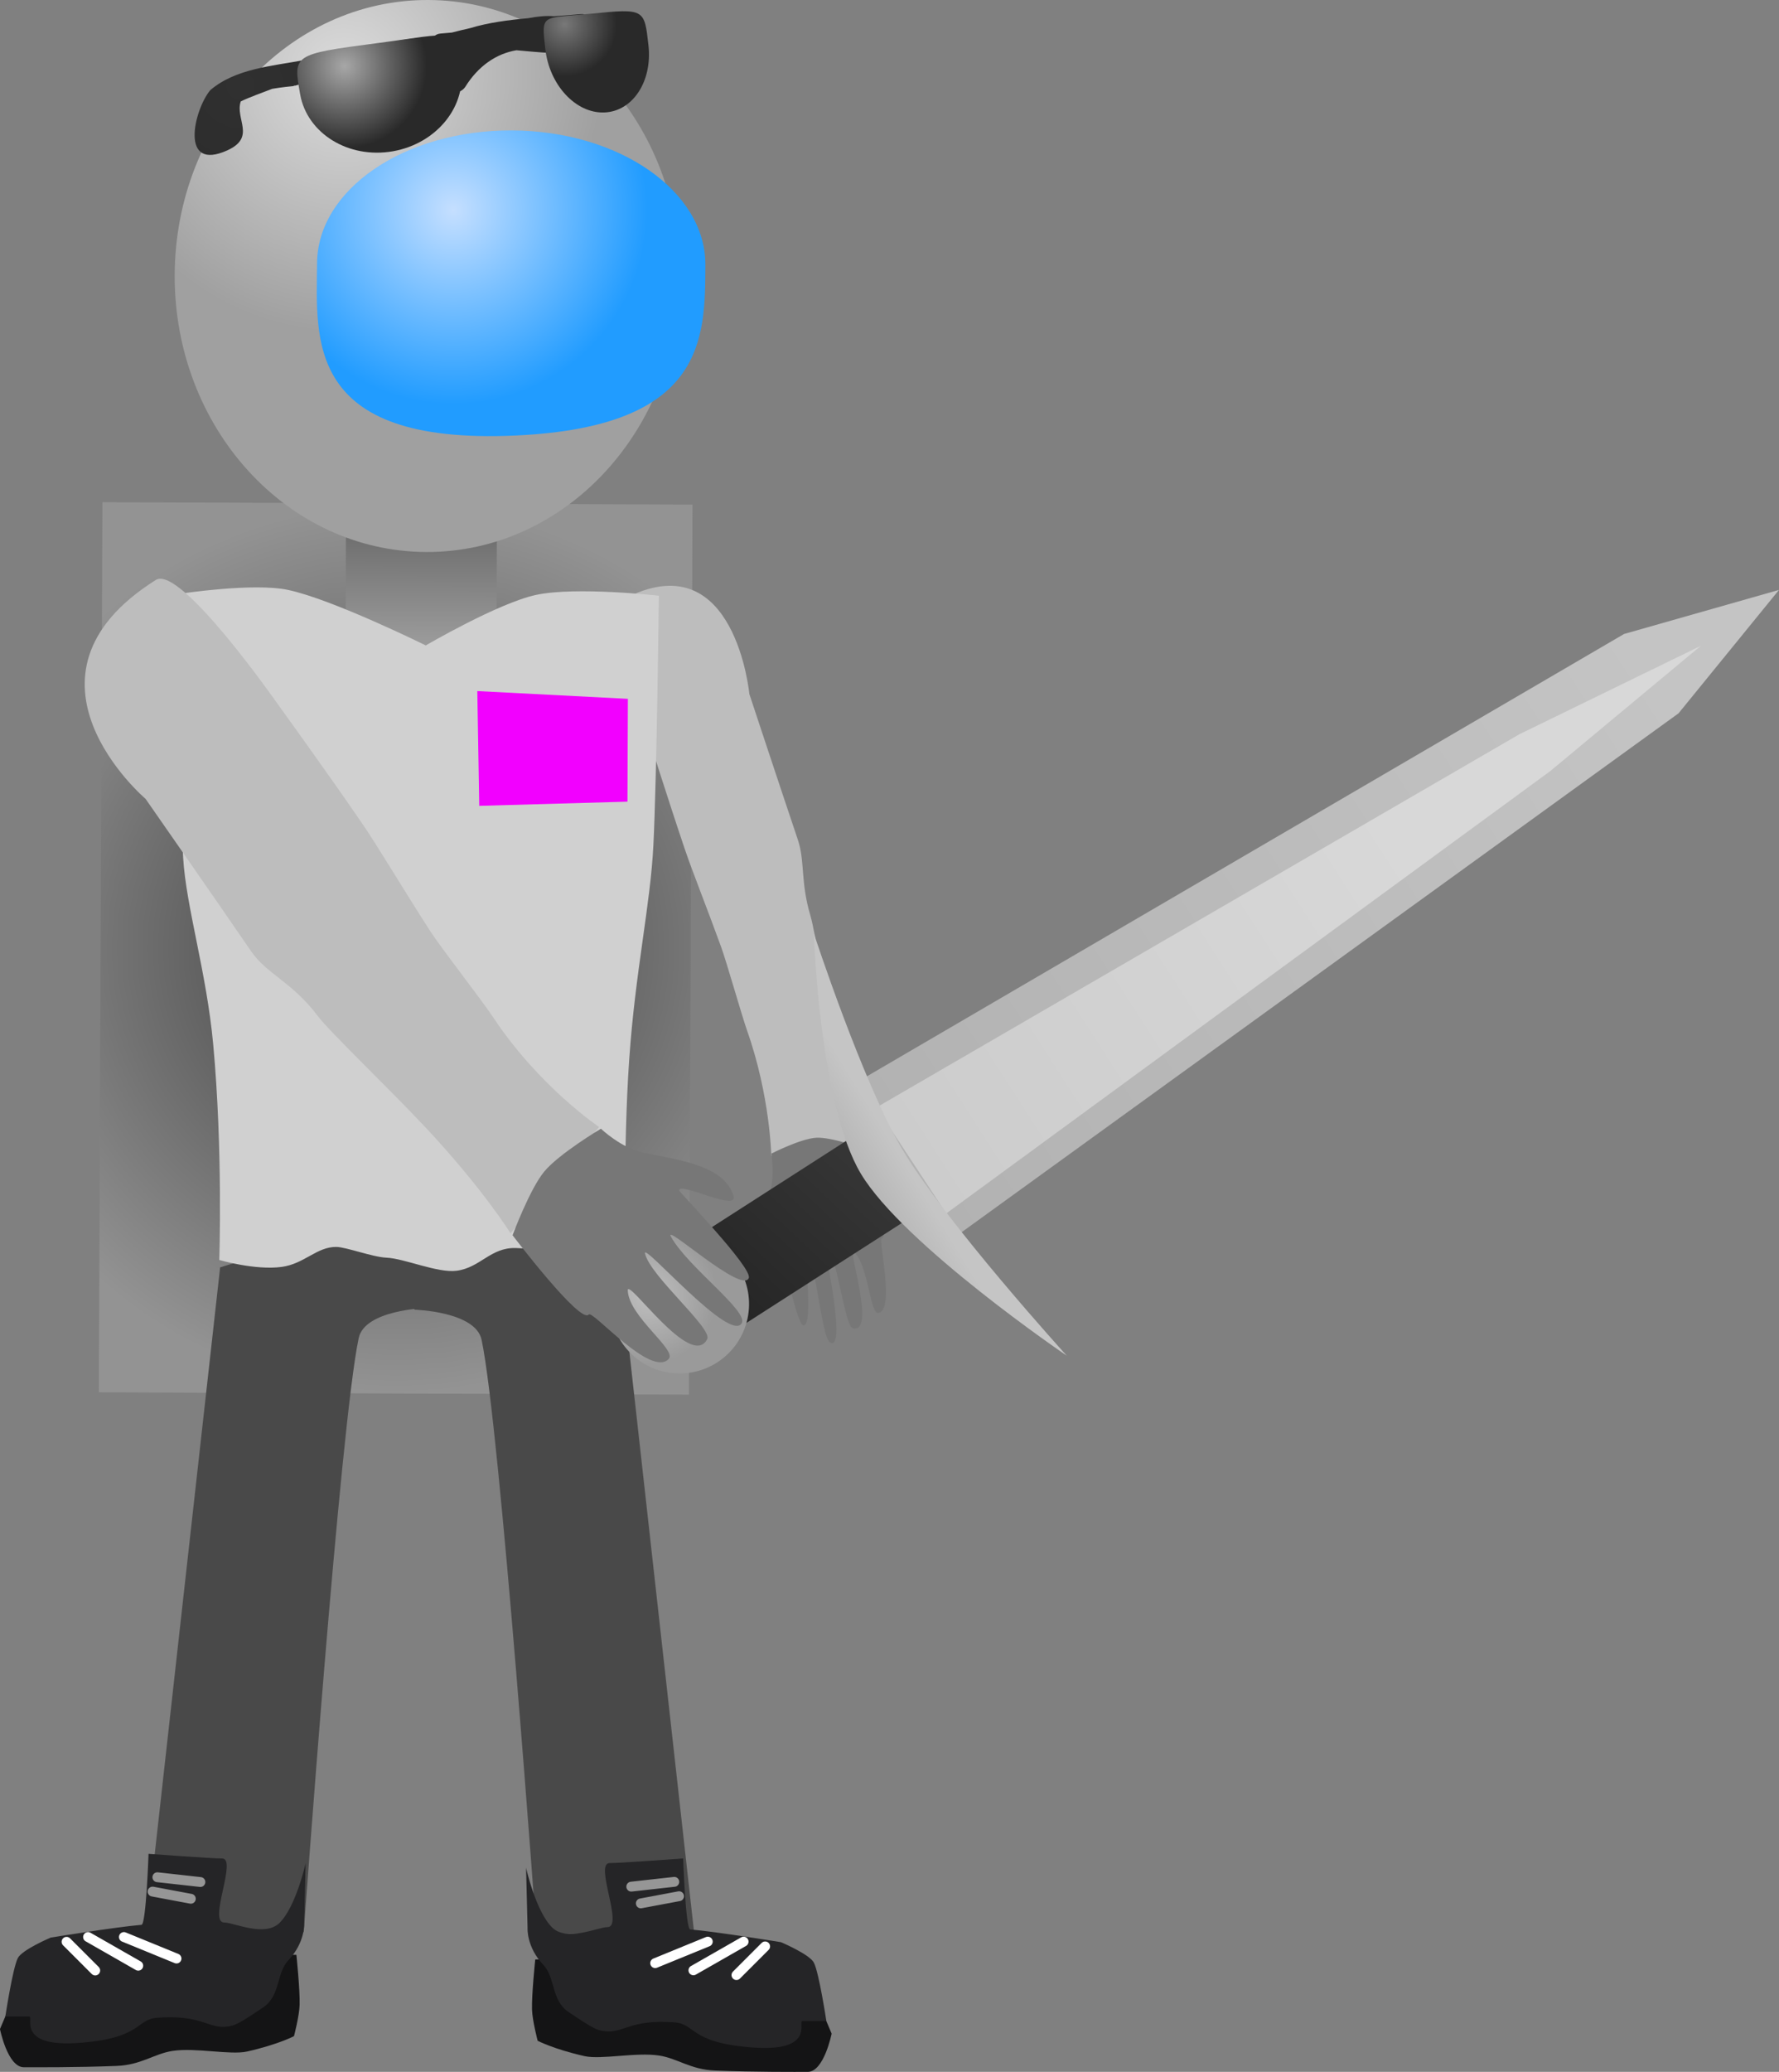 <svg version="1.1" xmlns="http://www.w3.org/2000/svg" xmlns:xlink="http://www.w3.org/1999/xlink" width="90.248" height="105.078" viewBox="0,0,90.248,105.078"><rect x="0" y="0" width="90.248" height="105.078" fill="#808080" stroke="none"/><defs><radialGradient cx="238.787" cy="177.349" r="22.572" gradientUnits="userSpaceOnUse" id="color-1"><stop offset="0" stop-color="#3c3c3c"/><stop offset="1" stop-color="#939393"/></radialGradient><linearGradient x1="240.097" y1="155.668" x2="240.069" y2="162.519" gradientUnits="userSpaceOnUse" id="color-2"><stop offset="0" stop-color="#696969"/><stop offset="1" stop-color="#a0a0a0"/></linearGradient><radialGradient cx="236.151" cy="132.999" r="13.118" gradientUnits="userSpaceOnUse" id="color-3"><stop offset="0" stop-color="#dcdcdc"/><stop offset="1" stop-color="#a0a0a0"/></radialGradient><radialGradient cx="241.711" cy="139.906" r="9.854" gradientUnits="userSpaceOnUse" id="color-4"><stop offset="0" stop-color="#c5dfff"/><stop offset="1" stop-color="#219cff"/></radialGradient><radialGradient cx="230.917" cy="133.593" r="10.071" gradientUnits="userSpaceOnUse" id="color-5"><stop offset="0" stop-color="#303030"/><stop offset="1" stop-color="#292929"/></radialGradient><radialGradient cx="247.357" cy="130.479" r="2.651" gradientUnits="userSpaceOnUse" id="color-6"><stop offset="0" stop-color="#787878"/><stop offset="1" stop-color="#292929"/></radialGradient><radialGradient cx="236.196" cy="132.599" r="4.173" gradientUnits="userSpaceOnUse" id="color-7"><stop offset="0" stop-color="#a7a7a7"/><stop offset="1" stop-color="#292929"/></radialGradient><linearGradient x1="254.859" y1="196.181" x2="263.054" y2="187.468" gradientUnits="userSpaceOnUse" id="color-8"><stop offset="0" stop-color="#242424"/><stop offset="1" stop-color="#373737"/></linearGradient><radialGradient cx="251.575" cy="194.899" r="3.523" gradientUnits="userSpaceOnUse" id="color-9"><stop offset="0" stop-color="#bfbfbf"/><stop offset="1" stop-color="#9a9a9a"/></radialGradient><linearGradient x1="264.628" y1="188.087" x2="302.864" y2="163.541" gradientUnits="userSpaceOnUse" id="color-10"><stop offset="0" stop-color="#b2b2b2"/><stop offset="1" stop-color="#c4c4c4"/></linearGradient><linearGradient x1="265.074" y1="188.227" x2="290.1" y2="172.162" gradientUnits="userSpaceOnUse" id="color-11"><stop offset="0" stop-color="#cccccc"/><stop offset="1" stop-color="#d8d8d8"/></linearGradient><linearGradient x1="262.289" y1="189.111" x2="264.366" y2="187.829" gradientUnits="userSpaceOnUse" id="color-12"><stop offset="0" stop-color="#b5b5b5"/><stop offset="1" stop-color="#c5c5c5"/></linearGradient></defs><g transform="translate(-218.715,-129.248)"><g data-paper-data="{&quot;isPaintingLayer&quot;:true}" fill-rule="nonzero" stroke-linejoin="miter" stroke-miterlimit="10" stroke-dasharray="" stroke-dashoffset="0" style="mix-blend-mode: normal"><path d="M223.729,199.861l0.181,-45.143l29.935,0.12l-0.181,45.143z" fill="url(#color-1)" stroke="#ed6b00" stroke-width="0" stroke-linecap="butt"/><g><path d="M226.123,227.236l3.759,-33.71c0,0 6.755,-2.183 9.822,-2.183c3.629,0 0.606,4.244 0.606,4.244c0,0 -3.092,0.088 -3.398,1.524c-0.936,4.391 -2.786,30.125 -2.786,30.125z" fill="#494949" stroke="#000000" stroke-width="0" stroke-linecap="butt"/><path d="M218.715,232.152c0,0 0.611,-1.465 0.873,-1.989c0.214,-0.427 1.673,-1.043 1.673,-1.043c0,0 2.871,-0.528 4.241,-0.647c2.315,-0.2 8.249,-0.081 8.249,-0.081c0,0 0.187,1.782 0.164,2.537c-0.016,0.56 -0.286,1.586 -0.286,1.586c0,0 -0.81,0.425 -2.375,0.778c-0.849,0.192 -2.613,-0.209 -3.788,-0.029c-0.933,0.143 -1.583,0.712 -2.836,0.761c-2.06,0.081 -4.112,0.067 -4.704,0.067c-0.827,0 -1.213,-1.94 -1.213,-1.94z" data-paper-data="{&quot;index&quot;:null}" fill="#141415" stroke="#000000" stroke-width="0" stroke-linecap="butt"/><path d="M218.986,231.517c0,0 0.369,-2.435 0.631,-2.959c0.214,-0.427 1.673,-1.043 1.673,-1.043c0,0 3.235,-0.528 4.604,-0.647c0.233,-0.02 0.356,-3.6 0.356,-3.6c0,0 3.287,0.244 3.723,0.234c0.81,-0.018 -0.726,3.25 0.121,3.25c0.484,0 2.05,0.756 2.801,0.019c0.839,-0.824 1.325,-3.031 1.325,-3.031l-0.076,3.048c0,0 0.068,0.968 -0.808,1.886c-0.6,0.628 -0.391,1.791 -1.265,2.379c-1.272,0.856 -1.436,0.917 -1.785,0.97c-1,0.153 -1.278,-0.611 -3.587,-0.442c-1.104,0.081 -0.745,1.015 -3.881,1.269c-3.321,0.269 -2.37,-1.333 -2.618,-1.333c-0.827,0 -1.213,0 -1.213,0z" data-paper-data="{&quot;index&quot;:null}" fill="#252527" stroke="#000000" stroke-width="0" stroke-linecap="butt"/><path d="M225.001,227.487l2.668,1.091" data-paper-data="{&quot;index&quot;:null}" fill="none" stroke="#ffffff" stroke-width="0.5" stroke-linecap="round"/><path d="M223.182,227.487l2.546,1.455" data-paper-data="{&quot;index&quot;:null}" fill="none" stroke="#ffffff" stroke-width="0.5" stroke-linecap="round"/><path d="M222.091,227.73l1.455,1.455" data-paper-data="{&quot;index&quot;:null}" fill="none" stroke="#ffffff" stroke-width="0.5" stroke-linecap="round"/><path d="M228.881,224.698l-2.183,-0.243" data-paper-data="{&quot;index&quot;:null}" fill="none" stroke="#969696" stroke-width="0.5" stroke-linecap="round"/><path d="M228.396,225.547l-1.94,-0.364" data-paper-data="{&quot;index&quot;:null}" fill="none" stroke="#969696" stroke-width="0.5" stroke-linecap="round"/></g><g><path d="M245.931,227.32c0,0 -1.85,-25.734 -2.786,-30.125c-0.306,-1.436 -3.398,-1.524 -3.398,-1.524c0,0 -3.022,-4.244 0.606,-4.244c3.067,0 9.822,2.183 9.822,2.183l3.759,33.71z" data-paper-data="{&quot;index&quot;:null}" fill="#494949" stroke="#000000" stroke-width="0" stroke-linecap="butt"/><path d="M259.693,234.326c-0.593,0 -2.644,0.014 -4.704,-0.067c-1.253,-0.049 -1.902,-0.618 -2.836,-0.761c-1.175,-0.18 -2.939,0.22 -3.788,0.029c-1.565,-0.353 -2.375,-0.778 -2.375,-0.778c0,0 -0.269,-1.025 -0.286,-1.586c-0.022,-0.755 0.164,-2.537 0.164,-2.537c0,0 5.934,-0.12 8.249,0.081c1.37,0.119 4.241,0.647 4.241,0.647c0,0 1.46,0.616 1.673,1.043c0.262,0.523 0.873,1.989 0.873,1.989c0,0 -0.386,1.94 -1.213,1.94z" data-paper-data="{&quot;index&quot;:null}" fill="#141415" stroke="#000000" stroke-width="0" stroke-linecap="butt"/><path d="M259.422,231.751c-0.248,0 0.702,1.602 -2.618,1.333c-3.136,-0.254 -2.776,-1.188 -3.881,-1.269c-2.309,-0.169 -2.588,0.595 -3.587,0.442c-0.348,-0.053 -0.513,-0.115 -1.785,-0.97c-0.875,-0.589 -0.666,-1.751 -1.265,-2.379c-0.876,-0.917 -0.808,-1.886 -0.808,-1.886l-0.076,-3.048c0,0 0.486,2.207 1.325,3.031c0.751,0.738 2.317,-0.019 2.801,-0.019c0.847,-0 -0.689,-3.268 0.121,-3.25c0.435,0.01 3.723,-0.234 3.723,-0.234c0,0 0.123,3.58 0.356,3.6c1.37,0.119 4.604,0.647 4.604,0.647c0,0 1.46,0.616 1.673,1.043c0.262,0.523 0.631,2.959 0.631,2.959c0,0 -0.386,0 -1.213,0z" data-paper-data="{&quot;index&quot;:null}" fill="#252527" stroke="#000000" stroke-width="0" stroke-linecap="butt"/><path d="M251.952,228.812l2.668,-1.091" fill="none" stroke="#ffffff" stroke-width="0.5" stroke-linecap="round"/><path d="M256.438,227.721l-2.546,1.455" fill="none" stroke="#ffffff" stroke-width="0.5" stroke-linecap="round"/><path d="M257.53,227.963l-1.455,1.455" fill="none" stroke="#ffffff" stroke-width="0.5" stroke-linecap="round"/><path d="M252.922,224.689l-2.183,0.243" fill="none" stroke="#969696" stroke-width="0.5" stroke-linecap="round"/><path d="M253.164,225.417l-1.94,0.364" fill="none" stroke="#969696" stroke-width="0.5" stroke-linecap="round"/></g><g stroke="#000000" stroke-width="0" stroke-linecap="butt"><path d="M257.842,187.861c0,0 -0.056,-3.021 -1.223,-6.331c-0.281,-0.796 -1.03,-3.451 -1.325,-4.266c-0.7,-1.929 -1.457,-3.817 -1.859,-5.01c-0.866,-2.565 -1.893,-5.839 -1.893,-5.839c0,0 -1.864,-6.462 -0.938,-6.908c5.416,-2.613 6.125,4.939 6.125,4.939c0,0 1.537,4.652 2.457,7.38c0.375,1.11 0.125,2.128 0.643,3.869c0.232,0.78 0.789,4.256 1.221,6.363c0.719,3.508 1.5,5.554 1.5,5.554z" data-paper-data="{&quot;index&quot;:null}" fill="#bdbdbd"/><path d="M263.451,192.047c-0.208,0.015 0.691,3.659 -0.179,3.789c-0.428,0.064 -0.491,-2.389 -1.233,-3.095c-0.392,-0.374 1.152,4.136 -0.054,3.877c-0.414,-0.089 -0.778,-3.513 -1.338,-4.241c-0.299,-0.39 1.041,5.118 0.24,4.99c-0.475,-0.076 -0.635,-3.227 -1.203,-4.55c-0.276,-0.645 0.365,3.857 -0.235,3.642c-0.367,-0.132 -1.208,-4.494 -1.254,-4.537c-0.258,-0.238 -0.461,2.54 -0.842,1.953c-0.703,-1.084 -0.058,-2.657 0.409,-4.107c0.273,-0.848 0.085,-2.013 0.085,-2.013c0,0 1.486,-0.763 2.281,-0.805c0.774,-0.041 2.427,0.555 2.427,0.555c0,0 1.337,4.512 0.896,4.544z" data-paper-data="{&quot;index&quot;:null}" fill="#777777"/></g><g stroke-linecap="butt"><path d="M236.241,162.503l0.027,-6.851l7.656,0.031l-0.027,6.851z" fill="url(#color-2)" stroke="#000000" stroke-width="0"/><path d="M253.208,143.297c-0.031,7.731 -5.794,13.975 -12.871,13.947c-7.078,-0.028 -12.79,-6.318 -12.76,-14.049c0.031,-7.731 5.794,-13.975 12.871,-13.947c7.078,0.028 12.79,6.318 12.76,14.049z" fill="url(#color-3)" stroke="none" stroke-width="0"/><path d="M254.499,142.683c-0.015,3.745 0.006,8.214 -9.63,8.653c-10.765,0.491 -10.084,-4.987 -10.069,-8.732c0.015,-3.745 4.437,-6.763 9.877,-6.741c5.44,0.022 9.837,3.075 9.822,6.82z" data-paper-data="{&quot;index&quot;:null}" fill="url(#color-4)" stroke="#ed6b00" stroke-width="0"/><path d="M233.607,133.613c-0.17,0.015 -0.607,0.06 -1.08,0.139c-0.523,0.205 -1.133,0.413 -1.6,0.641c-0.293,0.892 0.78,1.81 -0.664,2.473c-2.463,1.13 -1.708,-2.046 -0.886,-3.04c1.275,-1.101 3.149,-1.227 4.762,-1.53c2.222,-0.418 4.389,-1.066 6.585,-1.191c0.083,-0.086 0.196,-0.143 0.324,-0.154l0.586,-0.051c0.296,-0.077 0.617,-0.156 0.954,-0.231c0.878,-0.27 1.933,-0.409 2.916,-0.497c0.482,-0.093 0.934,-0.135 1.307,-0.1c0.274,-0.019 0.529,-0.037 0.756,-0.057l0.618,-0.053c0.282,-0.024 0.529,0.184 0.554,0.466c0.022,0.251 -0.141,0.474 -0.376,0.538l-0.33,0.096c0.144,0.122 0.276,0.262 0.391,0.421l0.235,-0.118l0.295,0.586c0.032,0.059 0.052,0.126 0.058,0.197c0.024,0.282 -0.184,0.529 -0.466,0.554c-0.086,0.007 -0.168,-0.007 -0.242,-0.038l-0.506,-0.201l0.006,-0.015l-0.048,-0.004c-0.361,-0.225 -0.729,-0.395 -1.096,-0.511c-0.559,-0.022 -1.148,-0.086 -1.747,-0.137c-1.015,0.17 -1.937,0.795 -2.598,1.861c0,0 -0.271,0.434 -0.705,0.163c-0.434,-0.271 -0.163,-0.705 -0.163,-0.705c0.058,-0.092 0.118,-0.182 0.179,-0.27l-0.284,0.089c-0.038,0.013 -0.078,0.021 -0.12,0.025c-0.282,0.024 -0.529,-0.184 -0.554,-0.466c-0.012,-0.142 0.035,-0.276 0.121,-0.377c-0.245,-0 -0.477,0.012 -0.674,0.06c-1.377,0.334 -3.489,0.438 -5.484,0.736c0.01,0.241 -0.15,0.454 -0.377,0.515l-0.598,0.174l-0.006,-0.019l-0.007,0.002z" fill="url(#color-5)" stroke="none" stroke-width="0.5"/><path d="M248.716,129.942c2.71,-0.273 2.687,-0.233 2.894,1.598c0.208,1.831 -0.795,3.359 -2.24,3.412c-1.445,0.053 -2.784,-1.388 -2.992,-3.219c-0.208,-1.831 -0.204,-1.535 2.338,-1.792z" data-paper-data="{&quot;index&quot;:null}" fill="url(#color-6)" stroke="#000000" stroke-width="0"/><path d="M242.085,132.597c0.35,1.993 -1.19,3.928 -3.439,4.323c-2.249,0.395 -4.355,-0.901 -4.705,-2.894c-0.35,-1.993 -0.401,-2.028 3.881,-2.586c4.015,-0.523 3.913,-0.836 4.263,1.157z" fill="url(#color-7)" stroke="#000000" stroke-width="0"/></g><path d="M229.839,193.15c0,0 0.189,-5.559 -0.309,-10.945c-0.339,-3.66 -1.377,-6.965 -1.524,-9.46c-0.276,-4.682 -0.157,-13.383 -0.157,-13.383c0,0 3.694,-0.57 5.47,-0.197c2.261,0.475 6.995,2.817 6.995,2.817c0,0 3.686,-2.156 5.601,-2.564c2.021,-0.431 6.224,0.042 6.224,0.042c0,0 -0.106,9.217 -0.278,12.655c-0.152,3.042 -0.915,6.364 -1.227,10.868c-0.321,4.642 -0.19,10.421 -0.19,10.421c0,0 -2.754,-0.78 -5.568,-0.86c-1.278,-0.036 -1.795,0.999 -3.003,1.153c-0.965,0.123 -2.634,-0.623 -3.558,-0.664c-0.699,-0.031 -2.042,-0.539 -2.536,-0.545c-0.998,-0.012 -1.619,0.859 -2.778,1.014c-1.346,0.18 -3.163,-0.352 -3.163,-0.352z" fill="#d0d0d0" stroke="#292e32" stroke-width="0" stroke-linecap="butt"/><path d="M243.027,170.118l-0.098,-5.821l7.638,0.394l-0.021,5.214z" fill="#f200ff" stroke="none" stroke-width="0" stroke-linecap="butt"/><g stroke="none" stroke-width="0" stroke-linecap="butt"><path d="M255.66,196.933l-2.72,-4.234l9.314,-5.984l2.72,4.234z" fill="url(#color-8)"/><path d="M255.605,192.817c1.417,1.333 1.486,3.562 0.153,4.979c-1.333,1.417 -3.562,1.486 -4.979,0.153c-1.417,-1.333 -1.486,-3.562 -0.153,-4.979c1.333,-1.417 3.562,-1.486 4.979,-0.153z" fill="url(#color-9)"/><path d="M267.14,192.001l-5.025,-7.828l38.989,-22.772l7.859,-2.235l-5.097,6.26z" fill="url(#color-10)"/><path d="M266.719,190.789l-3.541,-5.377l32.617,-18.927l9.203,-4.484l-7.645,6.359z" fill="url(#color-11)"/><path d="M260.003,176.593c0,0 2.488,7.61 4.517,10.997c2.228,3.719 8.31,10.413 8.31,10.413c0,0 -8.283,-5.622 -10.444,-9.229c-2.114,-3.528 -2.384,-12.181 -2.384,-12.181z" fill="url(#color-12)"/></g><g stroke="#000000" stroke-width="0" stroke-linecap="butt"><path d="M244.614,191.797c0,0 -1.396,-2.261 -4.345,-5.405c-1.772,-1.889 -4.835,-4.821 -5.426,-5.606c-1.319,-1.751 -2.587,-2.123 -3.388,-3.292c-1.968,-2.871 -5.355,-7.73 -5.355,-7.73c0,0 -7.281,-6.195 0.521,-11.104c1.246,-0.784 6.167,6.274 6.167,6.274c0,0 2.432,3.355 4.284,6.056c0.861,1.256 2.115,3.385 3.463,5.473c0.569,0.882 2.618,3.504 3.182,4.356c2.343,3.544 5.391,5.587 5.391,5.587z" fill="#bdbdbd"/><path d="M248.58,195.918c-0.428,0.499 -3.863,-4.023 -3.863,-4.023c0,0 0.871,-2.342 1.608,-3.23c0.757,-0.912 2.874,-2.172 2.874,-2.172c0,0 1.029,0.982 2.144,1.212c1.909,0.394 4.103,0.658 4.585,2.195c0.262,0.834 -2.774,-0.738 -2.761,-0.278c0.002,0.082 3.728,3.921 3.534,4.441c-0.317,0.849 -4.365,-2.844 -3.951,-2.097c0.85,1.534 3.942,3.778 3.594,4.389c-0.587,1.03 -5.041,-4.146 -4.909,-3.538c0.246,1.136 3.436,3.799 3.156,4.347c-0.816,1.596 -4.062,-3.171 -4.03,-2.464c0.06,1.337 2.523,3.011 2.073,3.475c-0.915,0.943 -3.851,-2.495 -4.053,-2.259z" data-paper-data="{&quot;index&quot;:null}" fill="#777777"/></g></g></g></svg>